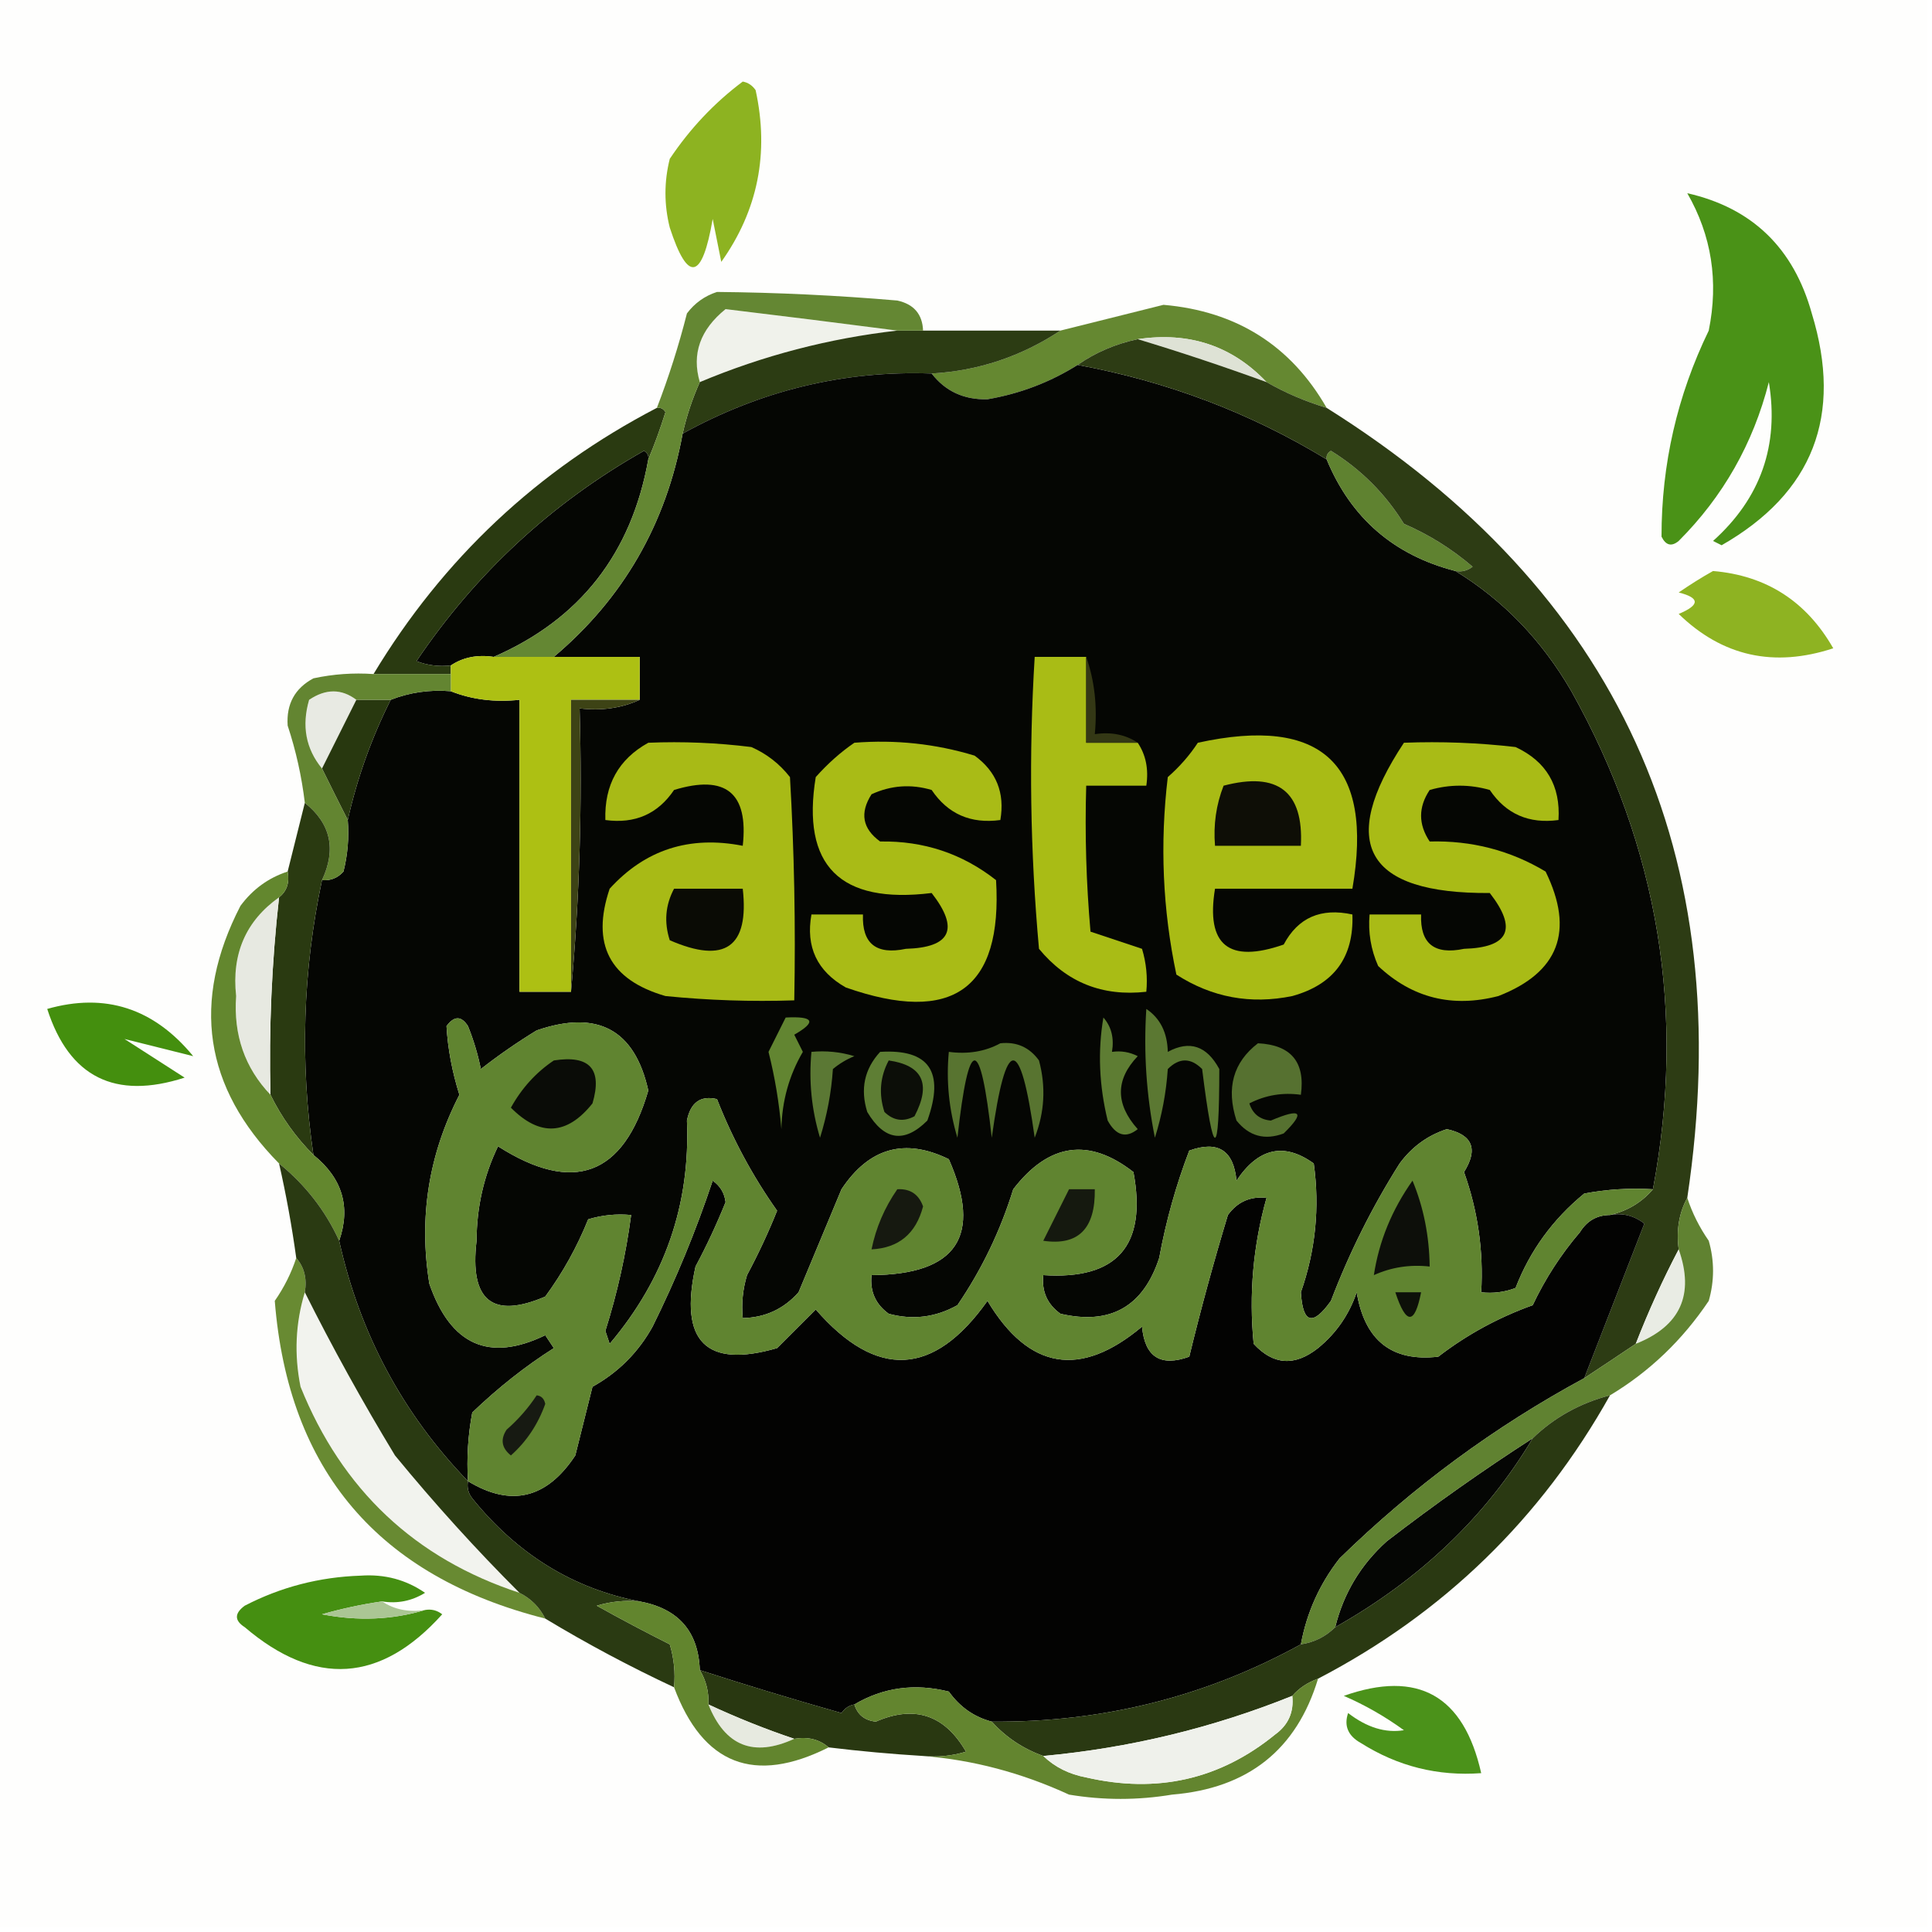 <?xml version="1.0" encoding="UTF-8"?>
<!DOCTYPE svg PUBLIC "-//W3C//DTD SVG 1.1//EN" "http://www.w3.org/Graphics/SVG/1.1/DTD/svg11.dtd">
<svg xmlns="http://www.w3.org/2000/svg" version="1.1" width="225px" height="225px" style="shape-rendering:geometricPrecision; text-rendering:geometricPrecision; image-rendering:optimizeQuality; fill-rule:evenodd; clip-rule:evenodd" xmlns:xlink="http://www.w3.org/1999/xlink">
<g><path style="opacity:1" fill="#fefefd" d="M -0.5,-0.5 C 74.5,-0.5 149.5,-0.5 224.5,-0.5C 224.5,74.5 224.5,149.5 224.5,224.5C 149.5,224.5 74.5,224.5 -0.5,224.5C -0.5,149.5 -0.5,74.5 -0.5,-0.5 Z"/></g>
<g><path style="opacity:1" fill="#8db321" d="M 86.5,9.5 C 87.117,9.611 87.617,9.944 88,10.5C 89.598,17.831 88.265,24.497 84,30.5C 83.667,28.833 83.333,27.167 83,25.5C 81.774,32.639 80.108,32.972 78,26.5C 77.333,23.833 77.333,21.167 78,18.5C 80.362,14.973 83.195,11.973 86.5,9.5 Z"/></g>
<g><path style="opacity:1" fill="#4a9217" d="M 196.5,22.5 C 204.049,24.213 208.882,28.88 211,36.5C 214.647,48.407 211.147,57.407 200.5,63.5C 200.167,63.333 199.833,63.167 199.5,63C 205.048,58.024 207.214,51.858 206,44.5C 204.173,51.659 200.673,57.826 195.5,63C 194.668,63.688 194.002,63.521 193.5,62.5C 193.494,54.072 195.327,46.072 199,38.5C 200.166,32.758 199.332,27.425 196.5,22.5 Z"/></g>
<g><path style="opacity:1" fill="#f0f2eb" d="M 104.5,38.5 C 96.542,39.406 88.875,41.406 81.5,44.5C 80.537,41.228 81.537,38.395 84.5,36C 91.247,36.81 97.914,37.644 104.5,38.5 Z"/></g>
<g><path style="opacity:1" fill="#658831" d="M 154.5,47.5 C 151.982,46.736 149.649,45.736 147.5,44.5C 143.494,40.276 138.494,38.609 132.5,39.5C 129.904,40.055 127.571,41.055 125.5,42.5C 122.298,44.514 118.798,45.847 115,46.5C 112.265,46.569 110.098,45.569 108.5,43.5C 113.916,43.191 118.916,41.525 123.5,38.5C 127.488,37.505 131.488,36.505 135.5,35.5C 144.004,36.243 150.338,40.243 154.5,47.5 Z"/></g>
<g><path style="opacity:1" fill="#dee2d5" d="M 132.5,39.5 C 138.494,38.609 143.494,40.276 147.5,44.5C 142.459,42.664 137.459,40.997 132.5,39.5 Z"/></g>
<g><path style="opacity:1" fill="#2c3c13" d="M 104.5,38.5 C 105.5,38.5 106.5,38.5 107.5,38.5C 112.833,38.5 118.167,38.5 123.5,38.5C 118.916,41.525 113.916,43.191 108.5,43.5C 98.299,43.133 88.632,45.466 79.5,50.5C 79.971,48.421 80.637,46.421 81.5,44.5C 88.875,41.406 96.542,39.406 104.5,38.5 Z"/></g>
<g><path style="opacity:1" fill="#050603" d="M 108.5,43.5 C 110.098,45.569 112.265,46.569 115,46.5C 118.798,45.847 122.298,44.514 125.5,42.5C 135.944,44.421 145.611,48.088 154.5,53.5C 157.325,60.324 162.325,64.657 169.5,66.5C 175.06,69.897 179.56,74.564 183,80.5C 193.189,98.715 196.356,118.048 192.5,138.5C 189.813,138.336 187.146,138.503 184.5,139C 180.843,141.993 178.177,145.66 176.5,150C 175.207,150.49 173.873,150.657 172.5,150.5C 172.78,145.687 172.114,141.02 170.5,136.5C 172.166,133.823 171.499,132.156 168.5,131.5C 166.272,132.219 164.439,133.552 163,135.5C 159.806,140.554 157.139,145.888 155,151.5C 152.881,154.477 151.714,154.144 151.5,150.5C 153.209,145.616 153.709,140.616 153,135.5C 149.552,133.012 146.552,133.678 144,137.5C 143.671,133.96 141.838,132.794 138.5,134C 136.958,138.029 135.792,142.196 135,146.5C 133.143,152.178 129.309,154.345 123.5,153C 121.963,151.89 121.297,150.39 121.5,148.5C 130.099,149.064 133.599,145.064 132,136.5C 126.808,132.454 122.142,133.12 118,138.5C 116.501,143.35 114.334,147.85 111.5,152C 108.97,153.422 106.303,153.755 103.5,153C 101.963,151.89 101.297,150.39 101.5,148.5C 111.436,148.444 114.436,143.944 110.5,135C 105.38,132.494 101.214,133.661 98,138.5C 96.333,142.5 94.667,146.5 93,150.5C 91.266,152.451 89.099,153.451 86.5,153.5C 86.34,151.801 86.507,150.134 87,148.5C 88.326,146.017 89.493,143.517 90.5,141C 87.652,136.972 85.318,132.638 83.5,128C 81.591,127.552 80.424,128.385 80,130.5C 80.41,140.267 77.41,148.934 71,156.5C 70.833,156 70.667,155.5 70.5,155C 71.898,150.575 72.898,146.075 73.5,141.5C 71.801,141.34 70.134,141.506 68.5,142C 67.207,145.219 65.54,148.219 63.5,151C 57.341,153.638 54.675,151.471 55.5,144.5C 55.515,140.585 56.348,136.918 58,133.5C 66.782,139.097 72.615,136.931 75.5,127C 73.924,119.897 69.59,117.564 62.5,120C 60.246,121.377 58.08,122.877 56,124.5C 55.654,122.782 55.154,121.115 54.5,119.5C 53.726,118.289 52.893,118.289 52,119.5C 52.155,122.141 52.655,124.807 53.5,127.5C 49.921,134.446 48.754,141.779 50,149.5C 52.472,156.662 56.972,158.662 63.5,155.5C 63.833,156 64.167,156.5 64.5,157C 61.192,159.101 58.026,161.601 55,164.5C 54.503,167.146 54.336,169.813 54.5,172.5C 46.903,164.643 41.903,155.31 39.5,144.5C 40.867,140.542 39.867,137.209 36.5,134.5C 34.925,123.729 35.259,113.063 37.5,102.5C 38.496,102.586 39.329,102.252 40,101.5C 40.495,99.527 40.662,97.527 40.5,95.5C 41.592,90.644 43.259,85.978 45.5,81.5C 47.717,80.631 50.05,80.298 52.5,80.5C 54.948,81.473 57.615,81.806 60.5,81.5C 60.5,92.833 60.5,104.167 60.5,115.5C 62.5,115.5 64.5,115.5 66.5,115.5C 67.495,104.679 67.828,93.679 67.5,82.5C 70.059,82.802 72.393,82.468 74.5,81.5C 74.5,79.833 74.5,78.167 74.5,76.5C 71.167,76.5 67.833,76.5 64.5,76.5C 72.579,69.682 77.579,61.016 79.5,50.5C 88.632,45.466 98.299,43.133 108.5,43.5 Z"/></g>
<g><path style="opacity:1" fill="#050603" d="M 75.5,53.5 C 73.539,64.465 67.539,72.131 57.5,76.5C 55.585,76.216 53.919,76.549 52.5,77.5C 51.127,77.657 49.793,77.49 48.5,77C 55.426,66.739 64.26,58.573 75,52.5C 75.399,52.728 75.565,53.062 75.5,53.5 Z"/></g>
<g><path style="opacity:1" fill="#2a3a11" d="M 76.5,47.5 C 76.938,47.435 77.272,47.601 77.5,48C 76.891,49.948 76.224,51.782 75.5,53.5C 75.565,53.062 75.399,52.728 75,52.5C 64.26,58.573 55.426,66.739 48.5,77C 49.793,77.49 51.127,77.657 52.5,77.5C 52.5,77.833 52.5,78.167 52.5,78.5C 49.5,78.5 46.5,78.5 43.5,78.5C 51.601,65.065 62.601,54.732 76.5,47.5 Z"/></g>
<g><path style="opacity:1" fill="#5f8230" d="M 169.5,66.5 C 162.325,64.657 157.325,60.324 154.5,53.5C 154.435,53.062 154.601,52.728 155,52.5C 158.5,54.667 161.333,57.5 163.5,61C 166.433,62.271 169.099,63.938 171.5,66C 170.906,66.464 170.239,66.631 169.5,66.5 Z"/></g>
<g><path style="opacity:1" fill="#648733" d="M 107.5,38.5 C 106.5,38.5 105.5,38.5 104.5,38.5C 97.914,37.644 91.247,36.81 84.5,36C 81.537,38.395 80.537,41.228 81.5,44.5C 80.637,46.421 79.971,48.421 79.5,50.5C 77.579,61.016 72.579,69.682 64.5,76.5C 62.167,76.5 59.833,76.5 57.5,76.5C 67.539,72.131 73.539,64.465 75.5,53.5C 76.224,51.782 76.891,49.948 77.5,48C 77.272,47.601 76.938,47.435 76.5,47.5C 77.877,43.932 79.043,40.265 80,36.5C 80.903,35.299 82.069,34.465 83.5,34C 90.483,34.065 97.483,34.398 104.5,35C 106.426,35.422 107.426,36.589 107.5,38.5 Z"/></g>
<g><path style="opacity:1" fill="#8eb322" d="M 199.5,66.5 C 205.704,67.025 210.371,70.025 213.5,75.5C 206.586,77.77 200.586,76.437 195.5,71.5C 197.991,70.459 197.991,69.626 195.5,69C 196.858,68.066 198.192,67.232 199.5,66.5 Z"/></g>
<g><path style="opacity:1" fill="#adc013" d="M 57.5,76.5 C 59.833,76.5 62.167,76.5 64.5,76.5C 67.833,76.5 71.167,76.5 74.5,76.5C 74.5,78.167 74.5,79.833 74.5,81.5C 71.833,81.5 69.167,81.5 66.5,81.5C 66.5,92.833 66.5,104.167 66.5,115.5C 64.5,115.5 62.5,115.5 60.5,115.5C 60.5,104.167 60.5,92.833 60.5,81.5C 57.615,81.806 54.948,81.473 52.5,80.5C 52.5,79.833 52.5,79.167 52.5,78.5C 52.5,78.167 52.5,77.833 52.5,77.5C 53.919,76.549 55.585,76.216 57.5,76.5 Z"/></g>
<g><path style="opacity:1" fill="#a9bc15" d="M 126.5,76.5 C 126.5,79.833 126.5,83.167 126.5,86.5C 128.5,86.5 130.5,86.5 132.5,86.5C 133.451,87.919 133.784,89.585 133.5,91.5C 131.167,91.5 128.833,91.5 126.5,91.5C 126.334,97.176 126.501,102.843 127,108.5C 129,109.167 131,109.833 133,110.5C 133.494,112.134 133.66,113.801 133.5,115.5C 128.391,116.077 124.224,114.41 121,110.5C 119.971,99.139 119.804,87.805 120.5,76.5C 122.5,76.5 124.5,76.5 126.5,76.5 Z"/></g>
<g><path style="opacity:1" fill="#e8eae3" d="M 41.5,81.5 C 40.167,84.167 38.833,86.833 37.5,89.5C 35.615,87.205 35.115,84.538 36,81.5C 37.944,80.193 39.777,80.193 41.5,81.5 Z"/></g>
<g><path style="opacity:1" fill="#343815" d="M 126.5,76.5 C 127.477,79.287 127.81,82.287 127.5,85.5C 129.415,85.216 131.081,85.549 132.5,86.5C 130.5,86.5 128.5,86.5 126.5,86.5C 126.5,83.167 126.5,79.833 126.5,76.5 Z"/></g>
<g><path style="opacity:1" fill="#28380f" d="M 41.5,81.5 C 42.833,81.5 44.167,81.5 45.5,81.5C 43.259,85.978 41.592,90.644 40.5,95.5C 39.508,93.544 38.508,91.544 37.5,89.5C 38.833,86.833 40.167,84.167 41.5,81.5 Z"/></g>
<g><path style="opacity:1" fill="#3d4315" d="M 74.5,81.5 C 72.393,82.468 70.059,82.802 67.5,82.5C 67.828,93.679 67.495,104.679 66.5,115.5C 66.5,104.167 66.5,92.833 66.5,81.5C 69.167,81.5 71.833,81.5 74.5,81.5 Z"/></g>
<g><path style="opacity:1" fill="#a9bb16" d="M 99.5,86.5 C 104.297,86.121 108.964,86.621 113.5,88C 116.041,89.848 117.041,92.348 116.5,95.5C 113.058,95.968 110.391,94.802 108.5,92C 106.101,91.289 103.768,91.456 101.5,92.5C 100.107,94.674 100.44,96.507 102.5,98C 107.576,97.914 112.076,99.414 116,102.5C 116.768,115.195 110.935,119.362 98.5,115C 95.156,113.106 93.822,110.273 94.5,106.5C 96.5,106.5 98.5,106.5 100.5,106.5C 100.375,109.893 102.042,111.226 105.5,110.5C 110.75,110.345 111.75,108.178 108.5,104C 97.817,105.318 93.317,100.818 95,90.5C 96.397,88.93 97.897,87.596 99.5,86.5 Z"/></g>
<g><path style="opacity:1" fill="#a9bb15" d="M 139.5,86.5 C 153.993,83.328 159.993,88.995 157.5,103.5C 152.167,103.5 146.833,103.5 141.5,103.5C 140.422,110.065 143.089,112.232 149.5,110C 151.164,106.864 153.831,105.697 157.5,106.5C 157.682,111.489 155.349,114.655 150.5,116C 145.643,116.998 141.143,116.165 137,113.5C 135.402,105.939 135.069,98.272 136,90.5C 137.376,89.295 138.542,87.962 139.5,86.5 Z"/></g>
<g><path style="opacity:1" fill="#a8ba16" d="M 75.5,86.5 C 79.514,86.335 83.514,86.501 87.5,87C 89.286,87.784 90.786,88.951 92,90.5C 92.5,99.16 92.666,107.827 92.5,116.5C 87.489,116.666 82.489,116.499 77.5,116C 70.989,114.118 68.822,109.951 71,103.5C 75.132,98.952 80.299,97.285 86.5,98.5C 87.186,92.334 84.519,90.167 78.5,92C 76.609,94.802 73.942,95.968 70.5,95.5C 70.372,91.415 72.039,88.415 75.5,86.5 Z"/></g>
<g><path style="opacity:1" fill="#a9bb16" d="M 163.5,86.5 C 167.846,86.334 172.179,86.501 176.5,87C 180.089,88.674 181.755,91.507 181.5,95.5C 178.058,95.968 175.391,94.802 173.5,92C 171.167,91.333 168.833,91.333 166.5,92C 165.167,94 165.167,96 166.5,98C 171.387,97.87 175.887,99.036 180,101.5C 183.38,108.423 181.546,113.256 174.5,116C 169.126,117.392 164.459,116.225 160.5,112.5C 159.652,110.591 159.318,108.591 159.5,106.5C 161.5,106.5 163.5,106.5 165.5,106.5C 165.375,109.893 167.042,111.226 170.5,110.5C 175.75,110.345 176.75,108.178 173.5,104C 159.049,104.1 155.716,98.267 163.5,86.5 Z"/></g>
<g><path style="opacity:1" fill="#0e0e06" d="M 142.5,91.5 C 148.826,89.841 151.826,92.174 151.5,98.5C 148.167,98.5 144.833,98.5 141.5,98.5C 141.298,96.05 141.631,93.717 142.5,91.5 Z"/></g>
<g><path style="opacity:1" fill="#638531" d="M 43.5,78.5 C 46.5,78.5 49.5,78.5 52.5,78.5C 52.5,79.167 52.5,79.833 52.5,80.5C 50.05,80.298 47.717,80.631 45.5,81.5C 44.167,81.5 42.833,81.5 41.5,81.5C 39.777,80.193 37.944,80.193 36,81.5C 35.115,84.538 35.615,87.205 37.5,89.5C 38.508,91.544 39.508,93.544 40.5,95.5C 40.662,97.527 40.495,99.527 40,101.5C 39.329,102.252 38.496,102.586 37.5,102.5C 39.183,98.905 38.517,95.905 35.5,93.5C 35.136,90.437 34.47,87.437 33.5,84.5C 33.335,81.994 34.335,80.161 36.5,79C 38.81,78.503 41.143,78.337 43.5,78.5 Z"/></g>
<g><path style="opacity:1" fill="#2a3a11" d="M 35.5,93.5 C 38.517,95.905 39.183,98.905 37.5,102.5C 35.259,113.063 34.925,123.729 36.5,134.5C 34.453,132.45 32.786,130.117 31.5,127.5C 31.309,119.799 31.642,112.132 32.5,104.5C 33.404,103.791 33.737,102.791 33.5,101.5C 34.167,98.833 34.833,96.167 35.5,93.5 Z"/></g>
<g><path style="opacity:1" fill="#2d3c14" d="M 132.5,39.5 C 137.459,40.997 142.459,42.664 147.5,44.5C 149.649,45.736 151.982,46.736 154.5,47.5C 188.493,68.832 202.493,99.499 196.5,139.5C 195.539,141.265 195.205,143.265 195.5,145.5C 193.656,149.01 191.989,152.677 190.5,156.5C 188.537,157.82 186.537,159.154 184.5,160.5C 186.827,154.524 189.16,148.524 191.5,142.5C 190.311,141.571 188.978,141.238 187.5,141.5C 189.531,141.028 191.198,140.028 192.5,138.5C 196.356,118.048 193.189,98.715 183,80.5C 179.56,74.564 175.06,69.897 169.5,66.5C 170.239,66.631 170.906,66.464 171.5,66C 169.099,63.938 166.433,62.271 163.5,61C 161.333,57.5 158.5,54.667 155,52.5C 154.601,52.728 154.435,53.062 154.5,53.5C 145.611,48.088 135.944,44.421 125.5,42.5C 127.571,41.055 129.904,40.055 132.5,39.5 Z"/></g>
<g><path style="opacity:1" fill="#0a0b05" d="M 78.5,103.5 C 81.167,103.5 83.833,103.5 86.5,103.5C 87.265,110.303 84.432,112.303 78,109.5C 77.322,107.402 77.489,105.402 78.5,103.5 Z"/></g>
<g><path style="opacity:1" fill="#e7e9e1" d="M 32.5,104.5 C 31.642,112.132 31.309,119.799 31.5,127.5C 28.509,124.366 27.176,120.532 27.5,116C 26.963,111.083 28.63,107.25 32.5,104.5 Z"/></g>
<g><path style="opacity:1" fill="#448f0e" d="M 5.5,117.5 C 12.248,115.581 17.915,117.415 22.5,123C 19.833,122.333 17.167,121.667 14.5,121C 16.833,122.5 19.167,124 21.5,125.5C 13.394,128.114 8.06,125.447 5.5,117.5 Z"/></g>
<g><path style="opacity:1" fill="#63872e" d="M 33.5,101.5 C 33.737,102.791 33.404,103.791 32.5,104.5C 28.63,107.25 26.963,111.083 27.5,116C 27.176,120.532 28.509,124.366 31.5,127.5C 32.786,130.117 34.453,132.45 36.5,134.5C 39.867,137.209 40.867,140.542 39.5,144.5C 37.902,140.993 35.569,137.993 32.5,135.5C 23.759,126.637 22.259,116.637 28,105.5C 29.432,103.561 31.265,102.228 33.5,101.5 Z"/></g>
<g><path style="opacity:1" fill="#5b7834" d="M 94.5,122.5 C 96.199,122.34 97.866,122.506 99.5,123C 98.584,123.374 97.75,123.874 97,124.5C 96.818,127.226 96.318,129.893 95.5,132.5C 94.513,129.232 94.18,125.898 94.5,122.5 Z"/></g>
<g><path style="opacity:1" fill="#587430" d="M 116.5,121.5 C 118.39,121.297 119.89,121.963 121,123.5C 121.821,126.554 121.655,129.554 120.5,132.5C 118.833,120.5 117.167,120.5 115.5,132.5C 114.167,120.5 112.833,120.5 111.5,132.5C 110.513,129.232 110.18,125.898 110.5,122.5C 112.735,122.795 114.735,122.461 116.5,121.5 Z"/></g>
<g><path style="opacity:1" fill="#5e7d33" d="M 128.5,118.5 C 129.434,119.568 129.768,120.901 129.5,122.5C 130.552,122.351 131.552,122.517 132.5,123C 129.887,125.749 129.887,128.582 132.5,131.5C 131.132,132.594 129.965,132.26 129,130.5C 128.003,126.428 127.836,122.428 128.5,118.5 Z"/></g>
<g><path style="opacity:1" fill="#5b7832" d="M 133.5,117.5 C 135.117,118.589 135.95,120.256 136,122.5C 138.54,121.124 140.54,121.79 142,124.5C 141.995,135.167 141.328,135.167 140,124.5C 138.667,123.167 137.333,123.167 136,124.5C 135.818,127.226 135.318,129.893 134.5,132.5C 133.506,127.544 133.173,122.544 133.5,117.5 Z"/></g>
<g><path style="opacity:1" fill="#628531" d="M 91.5,118.5 C 94.797,118.329 95.131,118.995 92.5,120.5C 92.833,121.167 93.167,121.833 93.5,122.5C 91.898,125.237 91.064,128.237 91,131.5C 90.743,128.443 90.243,125.443 89.5,122.5C 90.18,121.14 90.847,119.807 91.5,118.5 Z"/></g>
<g><path style="opacity:1" fill="#5e7e34" d="M 102.5,122.5 C 108.204,122.146 110.037,124.813 108,130.5C 105.321,133.172 102.988,132.838 101,129.5C 100.167,126.829 100.667,124.496 102.5,122.5 Z"/></g>
<g><path style="opacity:1" fill="#0c0e08" d="M 103.5,123.5 C 107.473,124.075 108.473,126.242 106.5,130C 105.216,130.684 104.049,130.517 103,129.5C 102.322,127.402 102.489,125.402 103.5,123.5 Z"/></g>
<g><path style="opacity:1" fill="#567130" d="M 146.5,121.5 C 150.357,121.69 152.024,123.69 151.5,127.5C 149.396,127.201 147.396,127.534 145.5,128.5C 145.887,129.72 146.72,130.387 148,130.5C 151.545,128.999 152.045,129.499 149.5,132C 147.299,132.825 145.466,132.325 144,130.5C 142.779,126.718 143.613,123.718 146.5,121.5 Z"/></g>
<g><path style="opacity:1" fill="#030302" d="M 187.5,141.5 C 188.978,141.238 190.311,141.571 191.5,142.5C 189.16,148.524 186.827,154.524 184.5,160.5C 174.051,166.148 164.551,173.148 156,181.5C 153.682,184.469 152.182,187.802 151.5,191.5C 140.39,197.611 128.39,200.611 115.5,200.5C 113.456,199.969 111.789,198.802 110.5,197C 106.525,196.013 102.859,196.513 99.5,198.5C 98.883,198.611 98.383,198.944 98,199.5C 92.473,197.935 86.973,196.269 81.5,194.5C 81.337,190 79.004,187.334 74.5,186.5C 66.767,185.017 60.267,181.017 55,174.5C 54.536,173.906 54.369,173.239 54.5,172.5C 59.505,175.542 63.672,174.542 67,169.5C 67.667,166.833 68.333,164.167 69,161.5C 72,159.833 74.333,157.5 76,154.5C 78.724,148.995 81.057,143.328 83,137.5C 83.87,138.108 84.37,138.941 84.5,140C 83.47,142.56 82.303,145.06 81,147.5C 79.061,156.23 82.228,159.397 90.5,157C 92,155.5 93.5,154 95,152.5C 102.084,160.653 108.751,160.32 115,151.5C 119.815,159.525 125.815,160.525 133,154.5C 133.329,158.04 135.162,159.206 138.5,158C 139.839,152.488 141.339,146.988 143,141.5C 144.11,139.963 145.61,139.297 147.5,139.5C 145.936,145.076 145.436,150.743 146,156.5C 148.284,158.984 150.784,159.151 153.5,157C 155.617,155.269 157.117,153.102 158,150.5C 158.93,156.118 162.096,158.618 167.5,158C 170.822,155.442 174.489,153.442 178.5,152C 179.96,148.911 181.793,146.078 184,143.5C 184.816,142.177 185.983,141.511 187.5,141.5 Z"/></g>
<g><path style="opacity:1" fill="#608430" d="M 192.5,138.5 C 191.198,140.028 189.531,141.028 187.5,141.5C 185.983,141.511 184.816,142.177 184,143.5C 181.793,146.078 179.96,148.911 178.5,152C 174.489,153.442 170.822,155.442 167.5,158C 162.096,158.618 158.93,156.118 158,150.5C 157.117,153.102 155.617,155.269 153.5,157C 150.784,159.151 148.284,158.984 146,156.5C 145.436,150.743 145.936,145.076 147.5,139.5C 145.61,139.297 144.11,139.963 143,141.5C 141.339,146.988 139.839,152.488 138.5,158C 135.162,159.206 133.329,158.04 133,154.5C 125.815,160.525 119.815,159.525 115,151.5C 108.751,160.32 102.084,160.653 95,152.5C 93.5,154 92,155.5 90.5,157C 82.228,159.397 79.061,156.23 81,147.5C 82.303,145.06 83.47,142.56 84.5,140C 84.37,138.941 83.87,138.108 83,137.5C 81.057,143.328 78.724,148.995 76,154.5C 74.333,157.5 72,159.833 69,161.5C 68.333,164.167 67.667,166.833 67,169.5C 63.672,174.542 59.505,175.542 54.5,172.5C 54.336,169.813 54.503,167.146 55,164.5C 58.026,161.601 61.192,159.101 64.5,157C 64.167,156.5 63.833,156 63.5,155.5C 56.972,158.662 52.472,156.662 50,149.5C 48.754,141.779 49.921,134.446 53.5,127.5C 52.655,124.807 52.155,122.141 52,119.5C 52.893,118.289 53.726,118.289 54.5,119.5C 55.154,121.115 55.654,122.782 56,124.5C 58.08,122.877 60.246,121.377 62.5,120C 69.59,117.564 73.924,119.897 75.5,127C 72.615,136.931 66.782,139.097 58,133.5C 56.348,136.918 55.515,140.585 55.5,144.5C 54.675,151.471 57.341,153.638 63.5,151C 65.54,148.219 67.207,145.219 68.5,142C 70.134,141.506 71.801,141.34 73.5,141.5C 72.898,146.075 71.898,150.575 70.5,155C 70.667,155.5 70.833,156 71,156.5C 77.41,148.934 80.41,140.267 80,130.5C 80.424,128.385 81.591,127.552 83.5,128C 85.318,132.638 87.652,136.972 90.5,141C 89.493,143.517 88.326,146.017 87,148.5C 86.507,150.134 86.34,151.801 86.5,153.5C 89.099,153.451 91.266,152.451 93,150.5C 94.667,146.5 96.333,142.5 98,138.5C 101.214,133.661 105.38,132.494 110.5,135C 114.436,143.944 111.436,148.444 101.5,148.5C 101.297,150.39 101.963,151.89 103.5,153C 106.303,153.755 108.97,153.422 111.5,152C 114.334,147.85 116.501,143.35 118,138.5C 122.142,133.12 126.808,132.454 132,136.5C 133.599,145.064 130.099,149.064 121.5,148.5C 121.297,150.39 121.963,151.89 123.5,153C 129.309,154.345 133.143,152.178 135,146.5C 135.792,142.196 136.958,138.029 138.5,134C 141.838,132.794 143.671,133.96 144,137.5C 146.552,133.678 149.552,133.012 153,135.5C 153.709,140.616 153.209,145.616 151.5,150.5C 151.714,154.144 152.881,154.477 155,151.5C 157.139,145.888 159.806,140.554 163,135.5C 164.439,133.552 166.272,132.219 168.5,131.5C 171.499,132.156 172.166,133.823 170.5,136.5C 172.114,141.02 172.78,145.687 172.5,150.5C 173.873,150.657 175.207,150.49 176.5,150C 178.177,145.66 180.843,141.993 184.5,139C 187.146,138.503 189.813,138.336 192.5,138.5 Z"/></g>
<g><path style="opacity:1" fill="#15190f" d="M 124.5,138.5 C 125.5,138.5 126.5,138.5 127.5,138.5C 127.572,143.102 125.572,145.102 121.5,144.5C 122.513,142.473 123.513,140.473 124.5,138.5 Z"/></g>
<g><path style="opacity:1" fill="#161910" d="M 104.5,138.5 C 105.995,138.415 106.995,139.081 107.5,140.5C 106.669,143.672 104.669,145.338 101.5,145.5C 102.011,142.978 103.011,140.645 104.5,138.5 Z"/></g>
<g><path style="opacity:1" fill="#0d0f0a" d="M 164.5,137.5 C 165.785,140.589 166.451,143.922 166.5,147.5C 164.208,147.244 162.041,147.577 160,148.5C 160.595,144.568 162.095,140.901 164.5,137.5 Z"/></g>
<g><path style="opacity:1" fill="#0a0c07" d="M 64.5,123.5 C 68.677,122.842 70.177,124.508 69,128.5C 66.031,132.226 62.864,132.393 59.5,129C 60.762,126.724 62.429,124.891 64.5,123.5 Z"/></g>
<g><path style="opacity:1" fill="#e9ece4" d="M 195.5,145.5 C 197.362,150.775 195.696,154.442 190.5,156.5C 191.989,152.677 193.656,149.01 195.5,145.5 Z"/></g>
<g><path style="opacity:1" fill="#0d1009" d="M 162.5,150.5 C 163.5,150.5 164.5,150.5 165.5,150.5C 164.754,154.31 163.754,154.31 162.5,150.5 Z"/></g>
<g><path style="opacity:1" fill="#f2f3ee" d="M 35.5,150.5 C 38.702,156.902 42.202,163.235 46,169.5C 50.626,175.137 55.459,180.47 60.5,185.5C 48.341,181.511 39.841,173.511 35,161.5C 34.245,157.745 34.411,154.078 35.5,150.5 Z"/></g>
<g><path style="opacity:1" fill="#688a32" d="M 34.5,146.5 C 35.434,147.568 35.768,148.901 35.5,150.5C 34.411,154.078 34.245,157.745 35,161.5C 39.841,173.511 48.341,181.511 60.5,185.5C 61.833,186.167 62.833,187.167 63.5,188.5C 44.071,183.584 33.571,171.25 32,151.5C 33.094,149.922 33.928,148.255 34.5,146.5 Z"/></g>
<g><path style="opacity:1" fill="#171a12" d="M 62.5,162.5 C 63.043,162.56 63.376,162.893 63.5,163.5C 62.649,165.882 61.316,167.882 59.5,169.5C 58.417,168.635 58.251,167.635 59,166.5C 60.376,165.295 61.542,163.962 62.5,162.5 Z"/></g>
<g><path style="opacity:1" fill="#050604" d="M 178.5,167.5 C 173.09,176.565 165.423,183.899 155.5,189.5C 156.471,185.559 158.471,182.226 161.5,179.5C 167.02,175.244 172.687,171.244 178.5,167.5 Z"/></g>
<g><path style="opacity:1" fill="#608231" d="M 196.5,139.5 C 197.072,141.255 197.906,142.922 199,144.5C 199.667,146.833 199.667,149.167 199,151.5C 195.93,156.073 192.096,159.739 187.5,162.5C 184.008,163.41 181.008,165.076 178.5,167.5C 172.687,171.244 167.02,175.244 161.5,179.5C 158.471,182.226 156.471,185.559 155.5,189.5C 154.395,190.6 153.062,191.267 151.5,191.5C 152.182,187.802 153.682,184.469 156,181.5C 164.551,173.148 174.051,166.148 184.5,160.5C 186.537,159.154 188.537,157.82 190.5,156.5C 195.696,154.442 197.362,150.775 195.5,145.5C 195.205,143.265 195.539,141.265 196.5,139.5 Z"/></g>
<g><path style="opacity:1" fill="#2a3912" d="M 187.5,162.5 C 179.448,176.885 168.115,187.885 153.5,195.5C 152.29,195.932 151.29,196.599 150.5,197.5C 141.188,201.245 131.521,203.578 121.5,204.5C 119.147,203.66 117.147,202.326 115.5,200.5C 128.39,200.611 140.39,197.611 151.5,191.5C 153.062,191.267 154.395,190.6 155.5,189.5C 165.423,183.899 173.09,176.565 178.5,167.5C 181.008,165.076 184.008,163.41 187.5,162.5 Z"/></g>
<g><path style="opacity:1" fill="#2a3a12" d="M 32.5,135.5 C 35.569,137.993 37.902,140.993 39.5,144.5C 41.903,155.31 46.903,164.643 54.5,172.5C 54.369,173.239 54.536,173.906 55,174.5C 60.267,181.017 66.767,185.017 74.5,186.5C 72.801,186.34 71.134,186.506 69.5,187C 72.322,188.574 75.156,190.074 78,191.5C 78.493,193.134 78.66,194.801 78.5,196.5C 73.341,194.088 68.341,191.421 63.5,188.5C 62.833,187.167 61.833,186.167 60.5,185.5C 55.459,180.47 50.626,175.137 46,169.5C 42.202,163.235 38.702,156.902 35.5,150.5C 35.768,148.901 35.434,147.568 34.5,146.5C 33.992,142.803 33.325,139.136 32.5,135.5 Z"/></g>
<g><path style="opacity:1" fill="#458f11" d="M 44.5,186.5 C 42.146,186.838 39.813,187.338 37.5,188C 41.689,188.812 45.689,188.645 49.5,187.5C 50.239,187.369 50.906,187.536 51.5,188C 44.344,195.969 36.677,196.469 28.5,189.5C 27.289,188.726 27.289,187.893 28.5,187C 32.696,184.826 37.196,183.66 42,183.5C 44.793,183.305 47.293,183.971 49.5,185.5C 47.955,186.452 46.288,186.785 44.5,186.5 Z"/></g>
<g><path style="opacity:1" fill="#abc694" d="M 44.5,186.5 C 45.919,187.451 47.585,187.784 49.5,187.5C 45.689,188.645 41.689,188.812 37.5,188C 39.813,187.338 42.146,186.838 44.5,186.5 Z"/></g>
<g><path style="opacity:1" fill="#293811" d="M 81.5,194.5 C 86.973,196.269 92.473,197.935 98,199.5C 98.383,198.944 98.883,198.611 99.5,198.5C 99.866,199.695 100.699,200.361 102,200.5C 106.515,198.539 110.015,199.705 112.5,204C 110.866,204.494 109.199,204.66 107.5,204.5C 103.821,204.276 100.154,203.942 96.5,203.5C 95.432,202.566 94.099,202.232 92.5,202.5C 89.169,201.385 85.836,200.051 82.5,198.5C 82.567,197.041 82.234,195.708 81.5,194.5 Z"/></g>
<g><path style="opacity:1" fill="#4b921a" d="M 156.5,197.5 C 165.135,194.447 170.469,197.447 172.5,206.5C 167.452,206.873 162.785,205.706 158.5,203C 156.993,202.163 156.493,200.996 157,199.5C 159.183,201.183 161.35,201.85 163.5,201.5C 161.302,199.902 158.969,198.569 156.5,197.5 Z"/></g>
<g><path style="opacity:1" fill="#e7eae0" d="M 82.5,198.5 C 85.836,200.051 89.169,201.385 92.5,202.5C 87.764,204.68 84.431,203.347 82.5,198.5 Z"/></g>
<g><path style="opacity:1" fill="#62852e" d="M 74.5,186.5 C 79.004,187.334 81.337,190 81.5,194.5C 82.234,195.708 82.567,197.041 82.5,198.5C 84.431,203.347 87.764,204.68 92.5,202.5C 94.099,202.232 95.432,202.566 96.5,203.5C 87.854,207.841 81.854,205.507 78.5,196.5C 78.66,194.801 78.493,193.134 78,191.5C 75.156,190.074 72.322,188.574 69.5,187C 71.134,186.506 72.801,186.34 74.5,186.5 Z"/></g>
<g><path style="opacity:1" fill="#63852f" d="M 153.5,195.5 C 151.005,203.774 145.338,208.274 136.5,209C 132.5,209.667 128.5,209.667 124.5,209C 118.981,206.46 113.314,204.96 107.5,204.5C 109.199,204.66 110.866,204.494 112.5,204C 110.015,199.705 106.515,198.539 102,200.5C 100.699,200.361 99.866,199.695 99.5,198.5C 102.859,196.513 106.525,196.013 110.5,197C 111.789,198.802 113.456,199.969 115.5,200.5C 117.147,202.326 119.147,203.66 121.5,204.5C 122.842,205.793 124.509,206.626 126.5,207C 134.751,208.901 142.084,207.234 148.5,202C 150.037,200.89 150.703,199.39 150.5,197.5C 151.29,196.599 152.29,195.932 153.5,195.5 Z"/></g>
<g><path style="opacity:1" fill="#eff1eb" d="M 150.5,197.5 C 150.703,199.39 150.037,200.89 148.5,202C 142.084,207.234 134.751,208.901 126.5,207C 124.509,206.626 122.842,205.793 121.5,204.5C 131.521,203.578 141.188,201.245 150.5,197.5 Z"/></g>
</svg>
